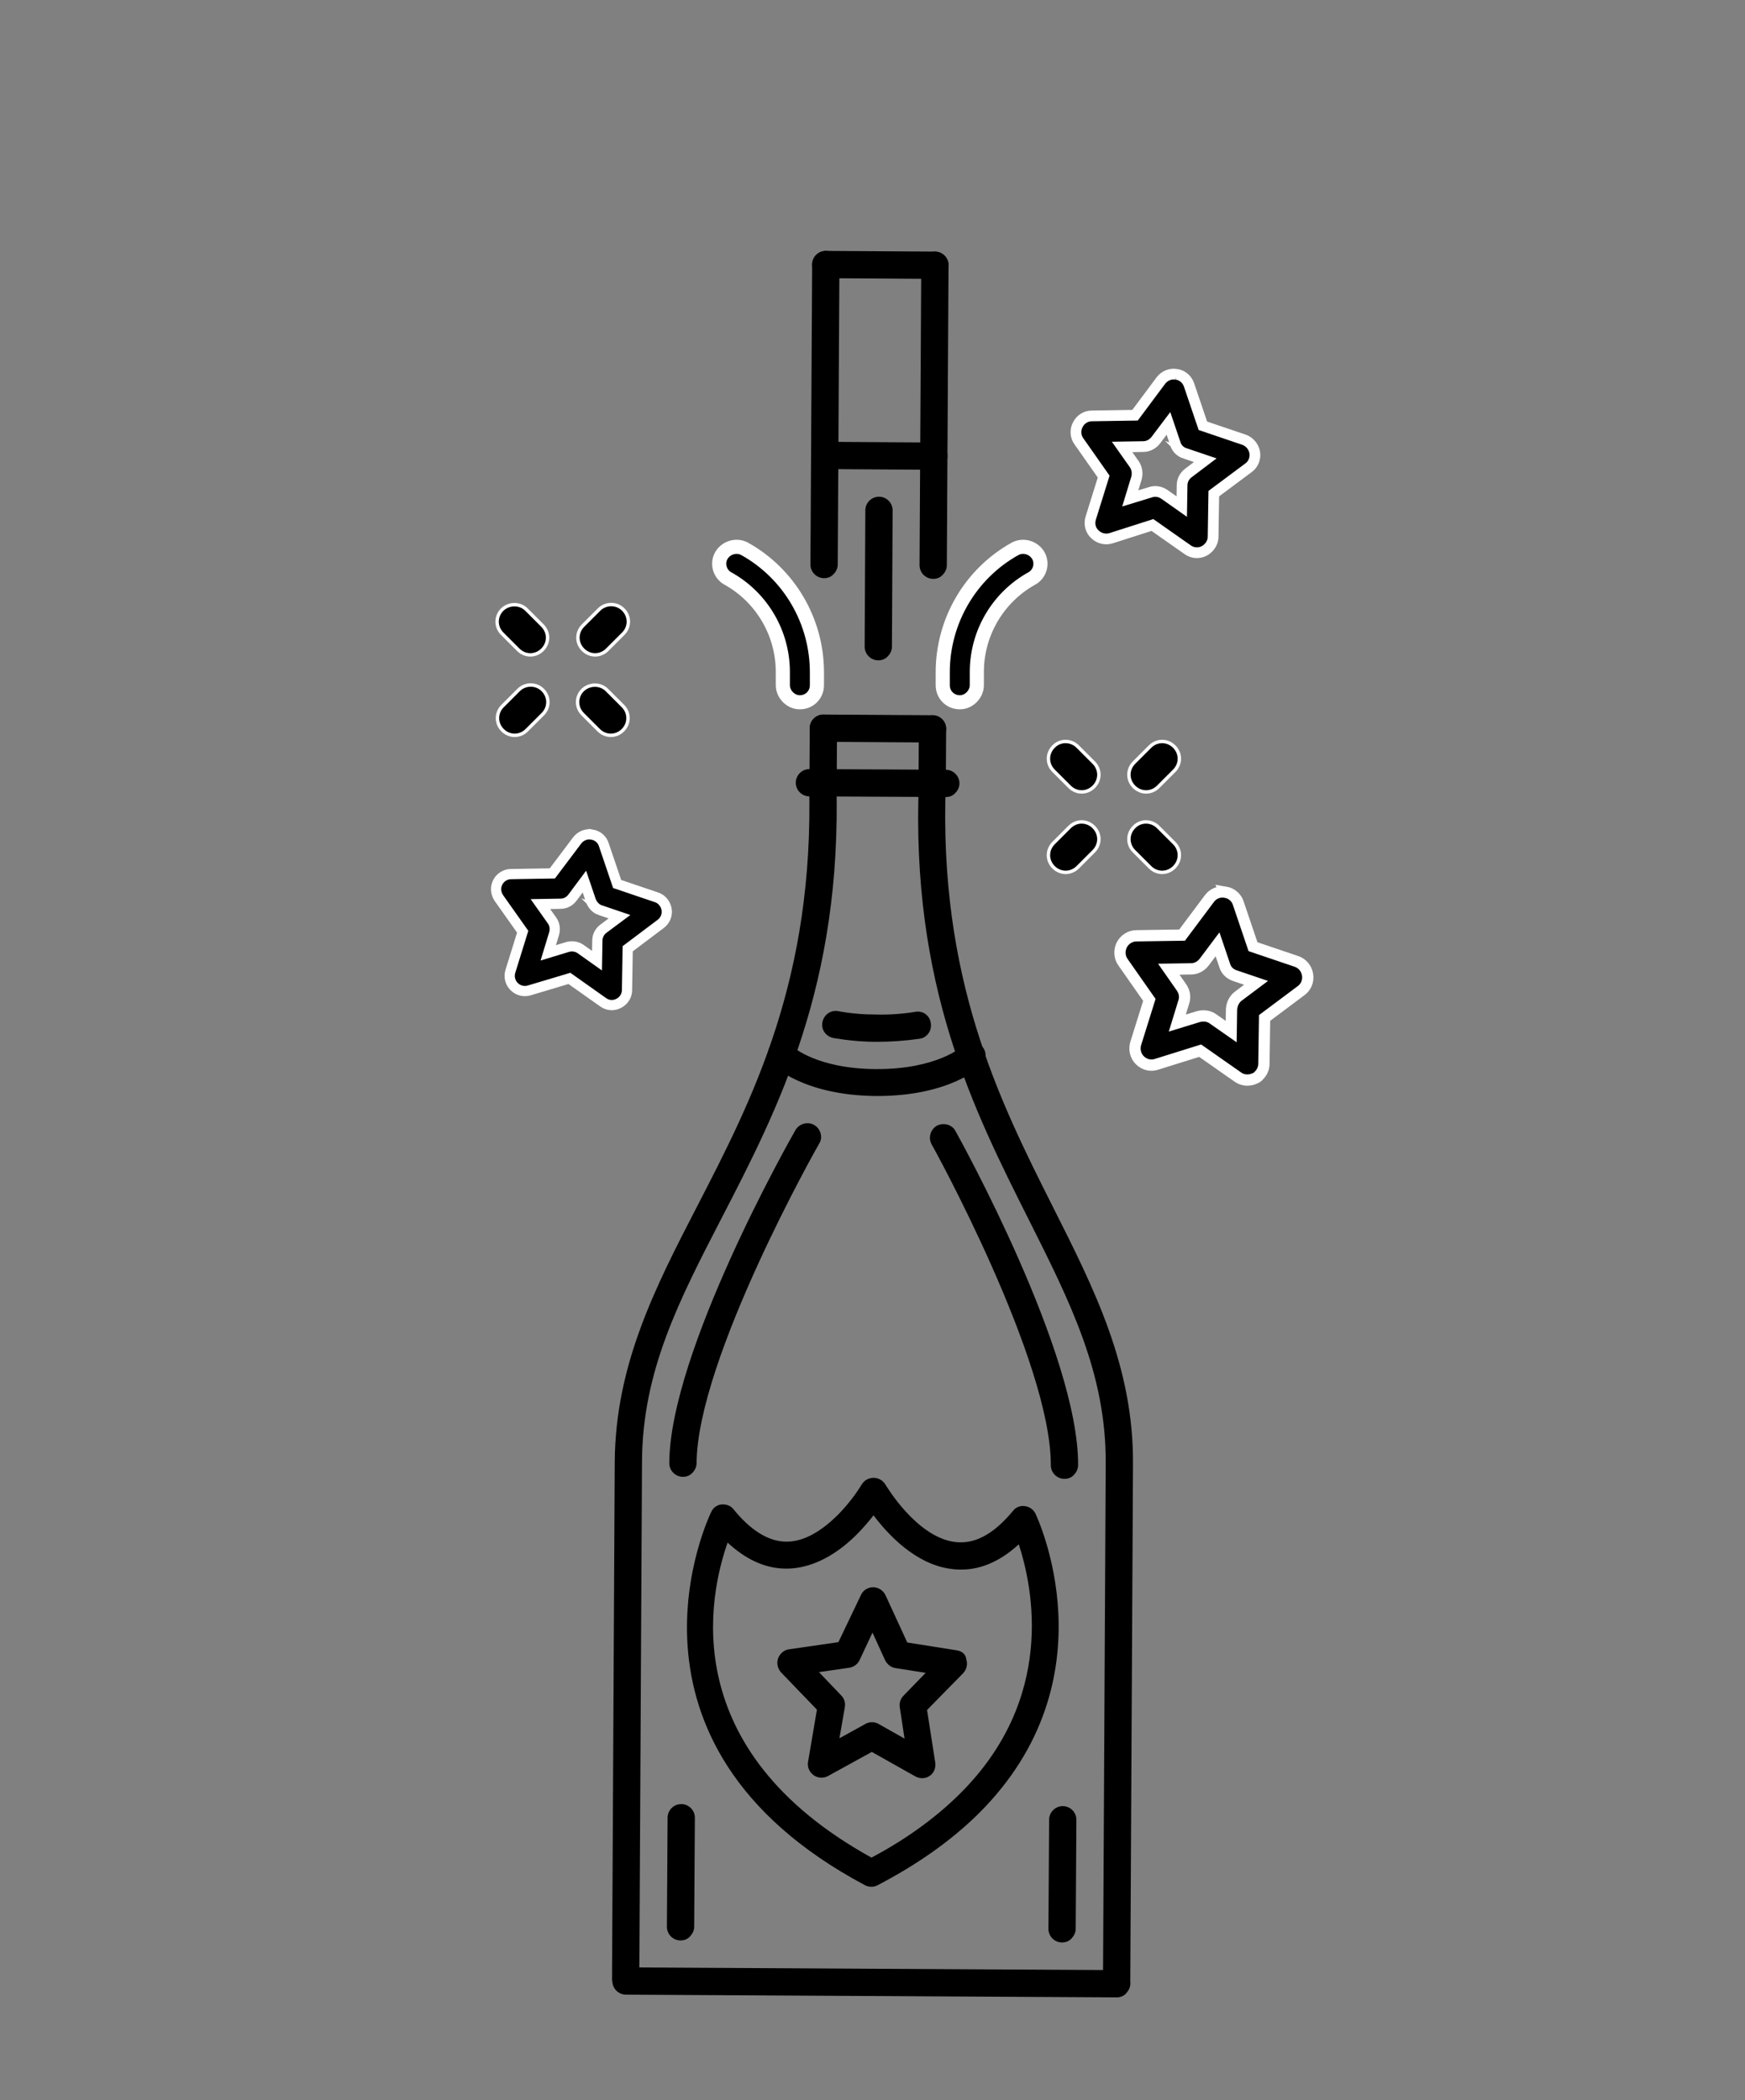 <svg version="1.1" id="Capa_1" xmlns="http://www.w3.org/2000/svg" x="0" y="0" viewBox="0 0 511.8 616" xml:space="preserve"><rect x="0" y="0" width="511.8" height="616" fill="#808080" stroke="none"/><style>.st0{stroke-width:4.142}.st0,.st4{stroke:#fff;stroke-miterlimit:10}</style><path d="M273.6 225.7c-2.2-.1-4.1 1.6-4.1 3.8-2.4 59.4 16 96 32.2 128.2 12.2 24.3 22.8 45.3 22.6 71.8l-.8 152.3c0 2.2 1.8 4 4 4 1.1 0 2.1-.4 2.8-1.2s1.2-1.7 1.2-2.8l.8-152.3c.2-28.5-11.3-51.3-23.5-75.5-15.8-31.4-33.6-67-31.4-124.3.1-2-1.6-3.9-3.8-4zm-32.4-.1c-2.2 0-3.9 1.9-3.9 4.1 1.6 57.4-16.6 92.7-32.7 123.9-12.4 24-24.1 46.7-24.3 75.2l-.8 152.3h8l.8-152.3c.1-26.6 10.9-47.4 23.4-71.6 16.6-32.1 35.3-68.4 33.6-127.8 0-2.2-1.9-3.9-4.1-3.8z"/><path d="M327.5 577.9l-143.9-.8c-2.2 0-4 1.8-4 4s1.8 4 4 4l143.9.8c1.1 0 2.1-.4 2.8-1.2s1.2-1.7 1.2-2.8c0-2.2-1.8-4-4-4zm-26.9-136.1c-1.3-.2-2.7.3-3.5 1.4-5.8 7-11.4 9.9-17.2 9.1-11.3-1.6-20.1-16.7-20.2-16.8-.7-1.2-2-2-3.5-2-1.4 0-2.7.7-3.5 2 0 0-2.8 4.8-7.3 9.2-3.7 3.6-9.3 7.9-15.5 7.5-4.9-.3-9.9-3.5-14.7-9.4-.8-1.1-2.2-1.6-3.5-1.5-1.3.1-2.5.9-3.1 2.2-.3.7-33.2 67.8 45.1 109.5 1.2.6 2.6.6 3.7 0 11.7-6.1 21.6-13.1 29.5-20.9 40.1-39.7 17-87.6 16.8-88.1-.6-1.2-1.7-2-3.1-2.2zm-19.3 84.6c-6.9 6.8-15.5 13.1-25.7 18.5-57.4-31.7-47.7-76.7-42.2-92.4 5.1 4.7 10.4 7.3 16.1 7.6 7.2.4 14.7-3 21.6-9.8 2-2 3.7-4 5.1-5.8 4.3 5.7 12.3 14.3 22.6 15.7 7 1 13.7-1.4 20-7.2 4.2 12.9 10.9 45.4-17.5 73.4zm-3.9-300.6l-40-.2c-2.2 0-4 1.8-4 4s1.8 4 4 4l40 .2c1.1 0 2.1-.4 2.8-1.2.7-.7 1.2-1.7 1.2-2.8 0-2.2-1.8-4-4-4z"/><path d="M241.5 209.6c-2.2 0-4 1.8-4 4l-.1 16c0 2.2 1.8 4 4 4 1.1 0 2.1-.4 2.8-1.2.7-.7 1.2-1.7 1.2-2.8l.1-16c0-2.2-1.8-4-4-4zm32 .2c-2.2 0-4 1.8-4 4l-.1 16c0 2.2 1.8 4 4 4 1.1 0 2.1-.4 2.8-1.2s1.2-1.7 1.2-2.8l.1-16c0-2.2-1.8-4-4-4z"/><path d="M273.5 209.8l-32-.2c-2.2 0-4 1.8-4 4s1.8 4 4 4l32 .2c1.1 0 2.1-.4 2.8-1.2.7-.7 1.2-1.7 1.2-2.8 0-2.2-1.8-4-4-4zm7.1 274.3l-14.5-2.3-6.4-13.9c-.7-1.4-2.1-2.3-3.6-2.3-1.6 0-3 .9-3.6 2.3l-6.6 13.8-14.5 2.1c-1.5.2-2.7 1.3-3.2 2.7-.5 1.4-.1 3 .9 4.1l10.5 10.9-2.6 15.3c-.3 1.5.4 3 1.6 3.9 1.2.9 2.9 1 4.2.3l12.9-7.1 12.8 7.2c1.3.7 3 .7 4.2-.2.2-.1.4-.3.5-.4.9-.9 1.3-2.2 1.1-3.5l-2.4-15.4 10.6-10.8c1-1.1 1.4-2.6.9-4.1-.1-1.4-1.3-2.4-2.8-2.6zM265 497.4c-.9.9-1.3 2.2-1.1 3.4l1.4 9.2-7.6-4.3c-1.2-.7-2.7-.7-3.9 0l-7.6 4.2 1.6-9.2c.2-1.3-.2-2.5-1.1-3.4l-6.5-6.8 8.9-1.3c1.3-.2 2.4-1 3-2.2l3.8-8.1 3.7 8.1c.6 1.2 1.7 2.1 3 2.3l8.9 1.4-6.5 6.7zm17.3-190.5c-.1.1-7.5 6.8-25.4 6.7-17.6-.1-24.7-6.7-24.9-7-1.5-1.6-4-1.6-5.6-.1-1.6 1.5-1.6 4-.1 5.6.4.4 9.2 9.2 30.6 9.4 22 .1 31-8.9 31-9 1.5-1.5 1.6-4 .1-5.6-1.6-1.5-4.1-1.5-5.7 0z"/><path d="M268.5 296.8c-3.7.6-7.6.9-11.4.8-3.8 0-7.6-.3-11.3-1-2.2-.4-4.2 1.1-4.6 3.3-.4 2.2 1.1 4.2 3.3 4.6 4.2.7 8.4 1.1 12.6 1.1 4.2 0 8.5-.3 12.6-.9.9-.1 1.6-.5 2.2-1.1.9-.9 1.3-2.1 1.1-3.5-.3-2.2-2.3-3.7-4.5-3.3zM242.2 73.6c-2.2 0-4 1.8-4 4l-.5 88c0 2.2 1.8 4 4 4 1.1 0 2.1-.4 2.8-1.2.7-.7 1.2-1.7 1.2-2.8l.5-88c0-2.2-1.8-4-4-4z"/><path d="M274.2 73.8l-32-.2c-2.2 0-4 1.8-4 4s1.8 4 4 4l32 .2c1.1 0 2.1-.4 2.8-1.2.7-.7 1.2-1.7 1.2-2.8 0-2.2-1.8-4-4-4z"/><path d="M274.2 73.8c-2.2 0-4 1.8-4 4l-.5 88c0 2.2 1.8 4 4 4 1.1 0 2.1-.4 2.8-1.2.7-.7 1.2-1.7 1.2-2.8l.5-88c0-2.2-1.8-4-4-4z"/><path d="M273.9 129.8l-32-.2c-2.2 0-4 1.8-4 4s1.8 4 4 4l32 .2c1.1 0 2.1-.4 2.8-1.2s1.2-1.7 1.2-2.8c0-2.2-1.8-4-4-4zm.9 200.4c-1.9 1.1-2.6 3.5-1.6 5.4.4.6 35.1 63.6 35 94.2 0 2.2 1.8 4 4 4 1.1 0 2.1-.4 2.8-1.2.7-.7 1.2-1.7 1.2-2.8.2-32.7-34.5-95.4-36-98.1-1-1.8-3.4-2.5-5.4-1.5zm36.9 199.6c-2.2 0-4 1.8-4 4l-.2 32c0 2.2 1.8 4 4 4 1.1 0 2.1-.4 2.8-1.2s1.2-1.7 1.2-2.8l.2-32c0-2.2-1.8-4-4-4zM238.8 330c-1.9-1.1-4.4-.4-5.5 1.5-1.5 2.6-36.9 65.1-37 97.7 0 2.2 1.8 4 4 4 1.1 0 2.1-.4 2.8-1.2.7-.7 1.2-1.7 1.2-2.8.2-30.6 35.6-93.2 36-93.8 1.1-1.8.4-4.3-1.5-5.4zm-39 199.2c-2.2 0-4 1.8-4 4l-.2 32c0 2.2 1.8 4 4 4 1.1 0 2.1-.4 2.8-1.2s1.2-1.7 1.2-2.8l.2-32c0-2.2-1.8-4-4-4zm58-383.5c-2.2 0-4 1.8-4 4l-.2 40c0 2.2 1.8 4 4 4 1.1 0 2.1-.4 2.8-1.2.7-.7 1.2-1.7 1.2-2.8l.2-40c0-2.2-1.8-4-4-4z"/><path id="XMLID_14_" class="st0" d="M297.7 161c-13.1 7.3-21.2 21.2-21.2 36.2v3.8c0 2.8 2.2 5 5 5 1.4 0 2.6-.6 3.5-1.5s1.5-2.2 1.5-3.5v-3.9c0-11.4 6.2-21.9 16.1-27.4 2.4-1.3 3.3-4.4 1.9-6.8-1.4-2.3-4.4-3.2-6.8-1.9z"/><path id="XMLID_15_" class="st0" d="M218.4 161c13.1 7.3 21.2 21.2 21.2 36.2v3.8c0 2.8-2.2 5-5 5-1.4 0-2.6-.6-3.5-1.5s-1.5-2.2-1.5-3.5v-3.9c0-11.4-6.2-21.9-16.1-27.4-2.4-1.3-3.3-4.4-1.9-6.8 1.4-2.3 4.4-3.2 6.8-1.9z"/><path id="XMLID_804_" d="M345 109.8c-1.7-.3-3.4.4-4.5 1.8l-7.6 10.2-12.7.2c-1.7 0-3.3 1-4.1 2.6-.8 1.5-.7 3.4.3 4.8l7.3 10.4-3.8 12.2c-.5 1.7-.1 3.5 1.2 4.7 1.2 1.2 3 1.7 4.7 1.2L338 154l10.4 7.3c1.4 1 3.3 1.1 4.8.3.4-.2.8-.5 1.2-.9.8-.8 1.4-2 1.4-3.2l.2-12.7 10.2-7.6c1.4-1 2.1-2.8 1.8-4.5-.3-1.7-1.5-3.1-3.1-3.7l-12.1-4.1-4.1-12.1c-.6-1.6-2-2.8-3.7-3h0zm2.6 23.2l5.9 2-4.9 3.7c-1.2.9-1.9 2.2-1.9 3.7l-.1 6.2-5.1-3.6c-1.2-.8-2.7-1.1-4.1-.6l-5.9 1.8 1.8-5.9c.4-1.4.2-2.9-.6-4.1l-3.6-5.1 6.2-.1c1.4 0 2.8-.7 3.7-1.9l3.7-4.9 2 5.9c.4 1.4 1.5 2.5 2.9 2.9h0z" stroke="#fff" stroke-width="3.146" stroke-miterlimit="10"/><path id="XMLID_1_" d="M173.6 244.8c-1.6-.3-3.3.4-4.3 1.7l-7.3 9.7-12.1.2c-1.7 0-3.2 1-3.9 2.4-.8 1.5-.6 3.2.3 4.6l7 9.9-3.6 11.6c-.5 1.6-.1 3.3 1.1 4.5 1.2 1.2 2.9 1.6 4.5 1.1L167 287l9.9 7c1.4 1 3.1 1.1 4.6.3.4-.2.8-.5 1.1-.8.8-.8 1.3-1.9 1.3-3.1l.2-12.1 9.7-7.3c1.3-1 2-2.6 1.7-4.3-.3-1.6-1.4-3-3-3.5l-11.5-3.9-3.9-11.5c-.5-1.6-1.8-2.7-3.5-3h0zm2.5 22.2l5.6 1.9-4.7 3.5c-1.1.8-1.8 2.1-1.8 3.5l-.1 5.9-4.8-3.4c-1.1-.8-2.6-1-3.9-.6l-5.6 1.7 1.7-5.6c.4-1.3.2-2.8-.6-3.9l-3.4-4.8 5.9-.1c1.4 0 2.7-.7 3.5-1.8l3.5-4.7 1.9 5.6c.5 1.3 1.5 2.4 2.8 2.8h0z" stroke="#fff" stroke-width="3" stroke-miterlimit="10"/><path id="XMLID_16_" d="M359.4 261.7c-1.8-.3-3.6.4-4.7 1.9l-8 10.7-13.4.2c-1.8 0-3.5 1.1-4.3 2.7-.8 1.6-.7 3.6.4 5.1l7.7 11-4 12.8c-.5 1.7-.1 3.6 1.2 4.9 1.3 1.3 3.2 1.8 4.9 1.2l12.8-4 11 7.7c1.5 1.1 3.4 1.2 5.1.4.5-.2.9-.5 1.2-.9.9-.9 1.4-2.1 1.4-3.4l.2-13.4 10.7-8c1.5-1.1 2.2-2.9 1.9-4.7-.3-1.8-1.5-3.3-3.3-3.9l-12.7-4.3-4.3-12.7c-.5-1.7-2-3-3.8-3.3h0zm2.8 24.5l6.2 2.1-5.2 3.9c-1.2.9-1.9 2.3-2 3.9l-.1 6.5-5.3-3.7c-1.2-.9-2.8-1.1-4.3-.7l-6.2 1.9 1.9-6.2c.5-1.5.2-3-.7-4.3l-3.7-5.3 6.5-.1c1.5 0 2.9-.7 3.9-2l3.9-5.2 2.1 6.2c.4 1.4 1.5 2.5 3 3h0z" stroke="#fff" stroke-width="3.31" stroke-miterlimit="10"/><path id="XMLID_5_" class="st4" d="M309 219c-2 2-2 5.1 0 7.1l4.7 4.7c2 2 5.1 2 7.1 0s2-5.1 0-7.1l-4.7-4.7c-2-2-5.2-2-7.1 0z"/><path id="XMLID_4_" class="st4" d="M332.6 242.6c-2 2-2 5.1 0 7.1l4.7 4.7c2 2 5.1 2 7.1 0s2-5.1 0-7.1l-4.7-4.7c-2-2-5.2-2-7.1 0z"/><path id="XMLID_3_" class="st4" d="M337.3 219l-4.7 4.7c-2 2-2 5.1 0 7.1s5.1 2 7.1 0l4.7-4.7c2-2 2-5.1 0-7.1s-5.1-2-7.1 0z"/><path id="XMLID_2_" class="st4" d="M313.7 242.6l-4.7 4.7c-2 2-2 5.1 0 7.1s5.1 2 7.1 0l4.7-4.7c2-2 2-5.1 0-7.1s-5.1-2-7.1 0z"/><path id="XMLID_9_" class="st4" d="M147.3 178.8c-2 2-2 5.1 0 7.1l4.7 4.7c2 2 5.1 2 7.1 0s2-5.1 0-7.1l-4.7-4.7c-1.9-1.9-5.1-1.9-7.1 0z"/><path id="XMLID_8_" class="st4" d="M170.9 202.4c-2 2-2 5.1 0 7.1l4.7 4.7c2 2 5.1 2 7.1 0s2-5.1 0-7.1l-4.7-4.7c-1.9-1.9-5.1-1.9-7.1 0z"/><path id="XMLID_7_" class="st4" d="M175.7 178.8l-4.7 4.7c-2 2-2 5.1 0 7.1s5.1 2 7.1 0l4.7-4.7c2-2 2-5.1 0-7.1s-5.2-1.9-7.1 0z"/><path id="XMLID_6_" class="st4" d="M152.1 202.4l-4.7 4.7c-2 2-2 5.1 0 7.1s5.1 2 7.1 0l4.7-4.7c2-2 2-5.1 0-7.1s-5.2-1.9-7.1 0z"/></svg>